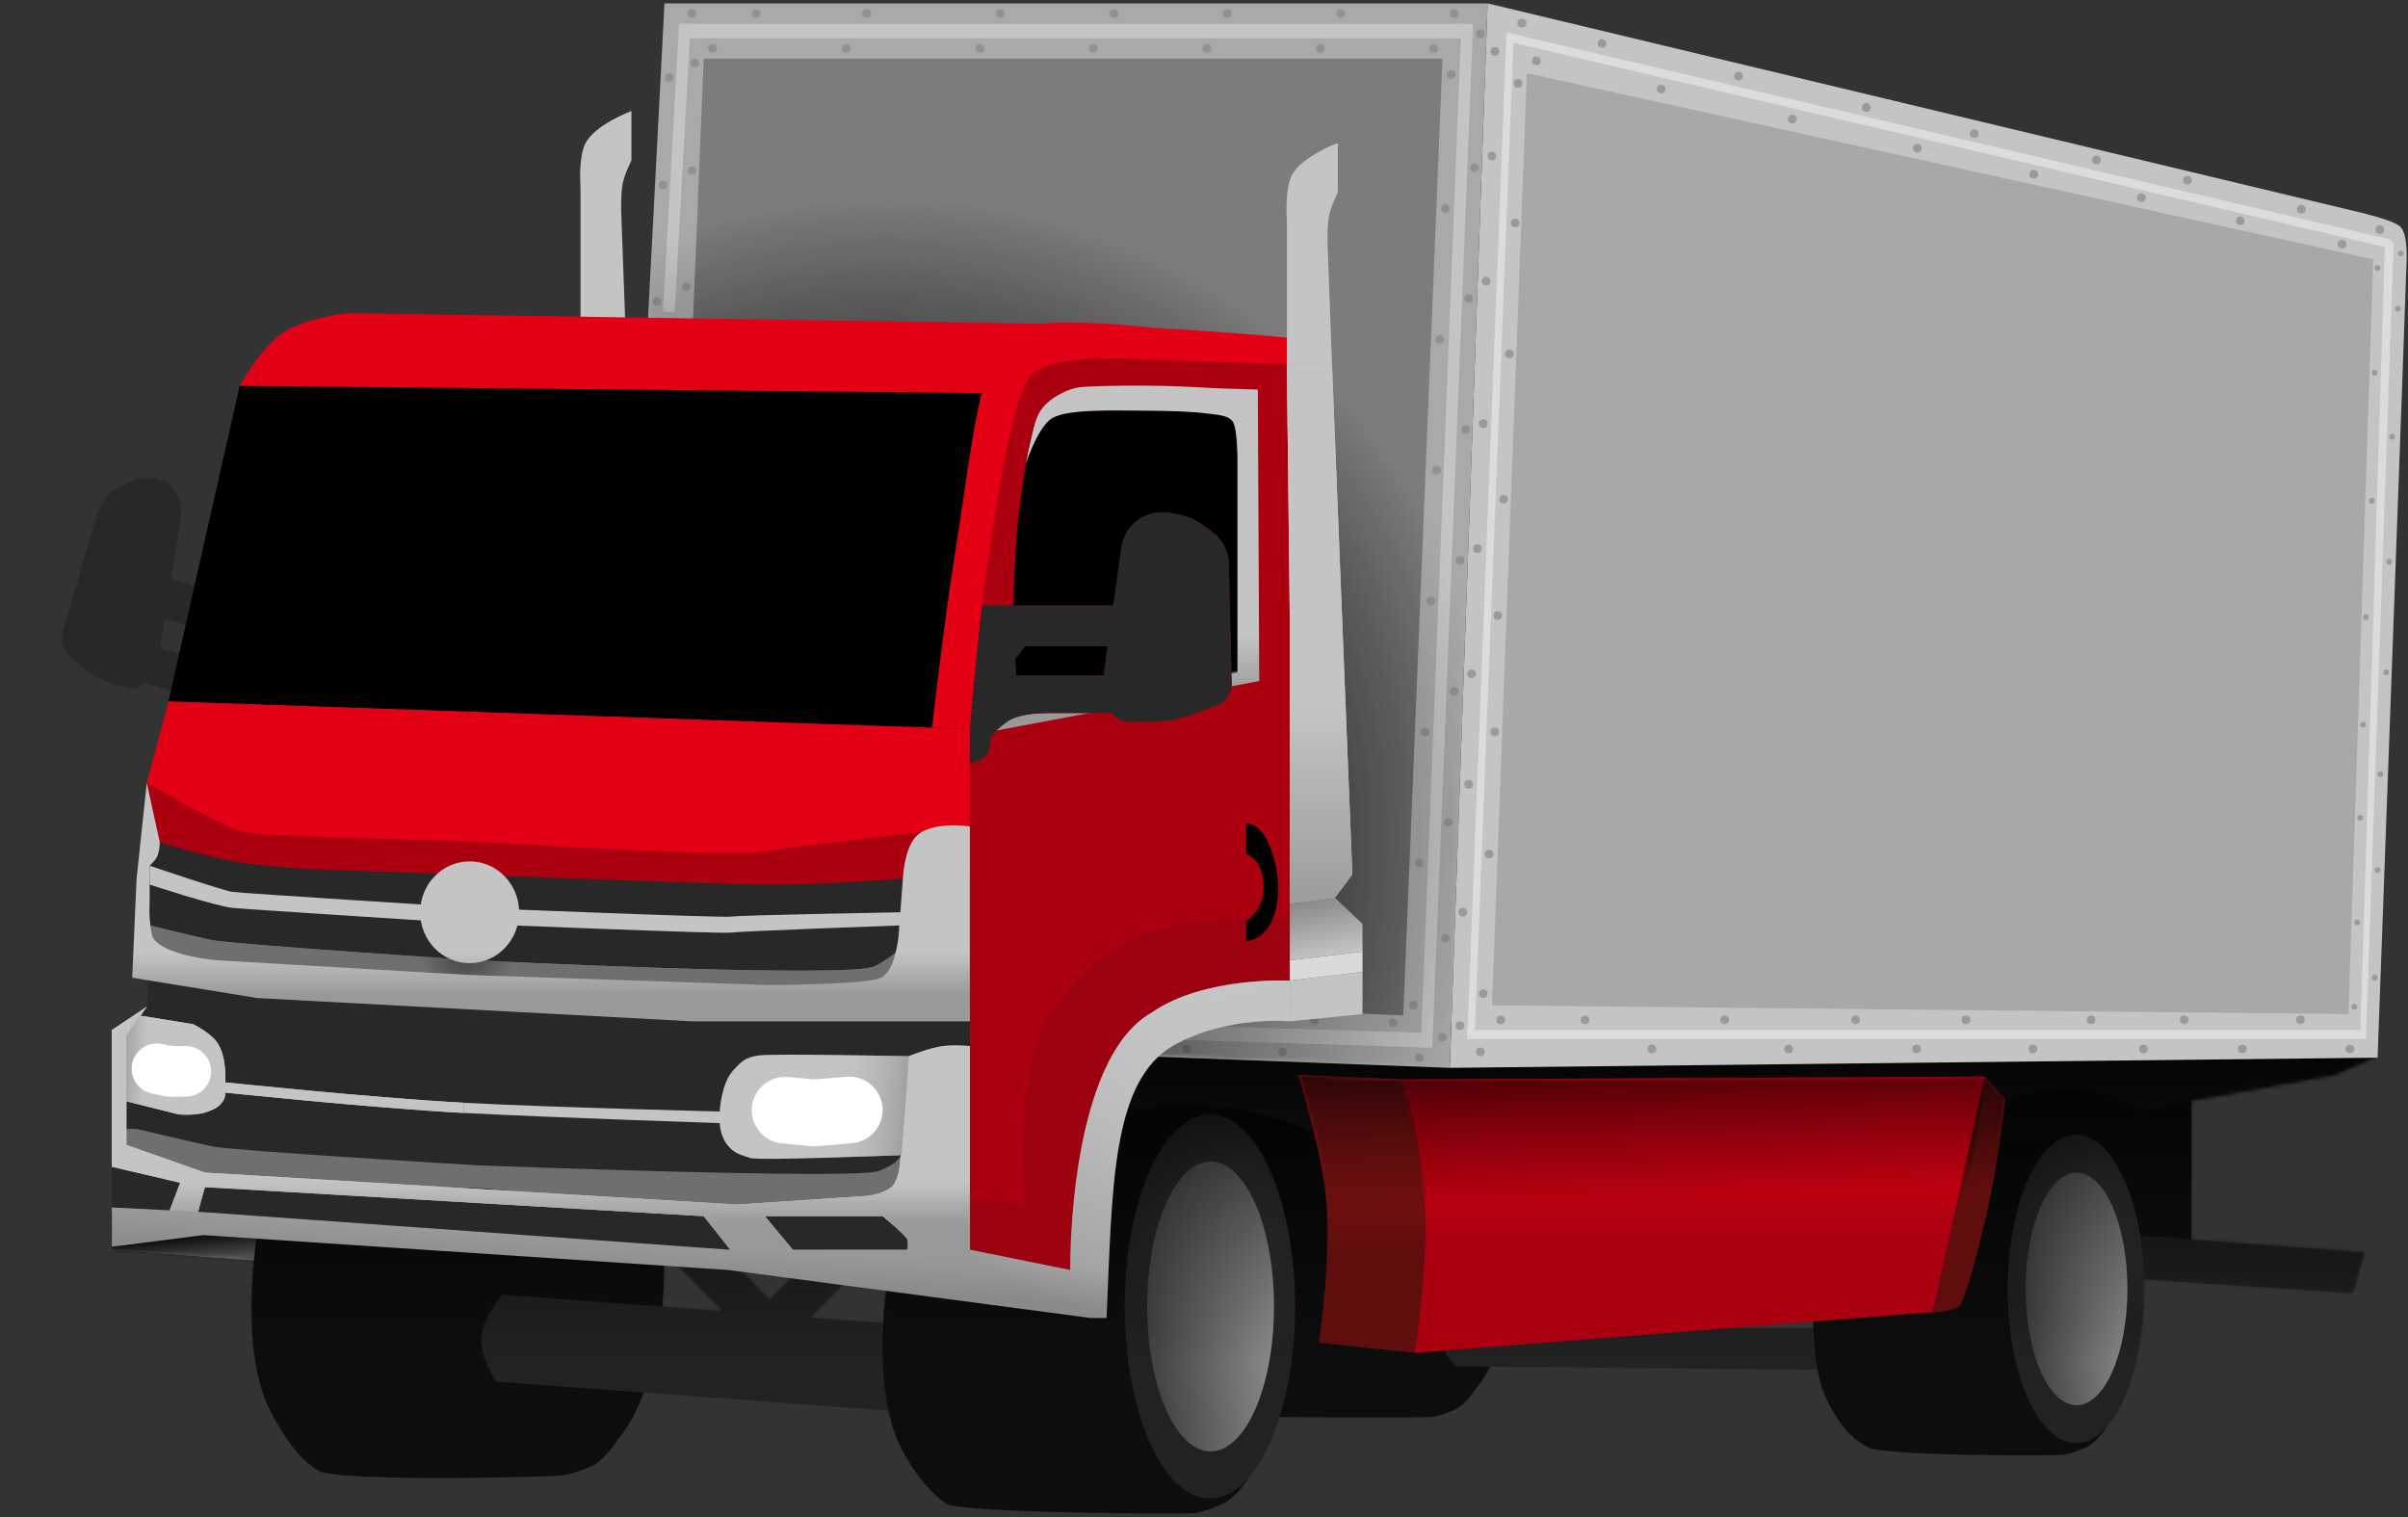 <svg width="600" height="378" viewBox="0 0 600 378" fill="none" xmlns="http://www.w3.org/2000/svg">
<rect x="0" y="0" width="600" height="378" fill="#333333" stroke="none"/>
<path d="M269.859 247.968L390.735 257.39H458.096L481.298 258.477L546.039 266.448V310.656L436.016 316.454H420.673L338.717 333.847L300.546 338.557L260.503 316.454V294.712L263.871 262.825L269.485 255.578L269.859 247.968Z" fill="#121212"/>
<path d="M526.654 307.419L589.287 312.021L586.261 322.251L525.858 318.26L526.654 307.419Z" fill="#222222"/>
<path d="M27.871 302.322H44.539L68.093 307.395L66.281 314.279L27.871 311.381V302.322Z" fill="#6F6F6F"/>
<path d="M27.871 302.322H44.539L68.093 307.395L66.281 314.279L27.871 311.381V302.322Z" fill="url(#paint0_linear)"/>
<path d="M79.654 268.26H143.766L153.699 359.01C153.699 359.01 150.687 363.869 147.378 365.331C145.097 366.339 142.863 367.137 140.606 367.589C138.348 368.04 84.036 369.357 79.326 366.459C74.615 363.56 71.103 358.679 67.464 351.787C58.559 334.921 64.755 303.025 64.755 303.025L79.654 268.26Z" fill="#0D0D0D"/>
<ellipse cx="144.218" cy="316.119" rx="21.22" ry="47.858" fill="#0D0D0D"/>
<path d="M308.206 273.333H359.66L367.632 346.167C367.632 346.167 365.215 350.066 362.559 351.24C360.729 352.049 358.936 352.689 357.124 353.051C355.312 353.414 308.206 353.051 308.206 353.051C308.206 353.051 301.343 345.901 298.422 340.369C291.276 326.833 296.248 301.235 296.248 301.235L308.206 273.333Z" fill="#0D0D0D"/>
<ellipse cx="360.023" cy="311.743" rx="17.031" ry="38.41" fill="#0D0D0D"/>
<path d="M362.897 330.573L479.221 331.085L479.468 341.637L362.796 340.439C362.796 340.439 359.906 337.882 359.839 335.702C359.768 333.371 362.897 330.573 362.897 330.573Z" fill="#222222"/>
<path d="M465.468 282.755H516.923L524.894 355.588C524.894 355.588 522.477 359.487 519.821 360.661C517.991 361.47 516.198 362.11 514.386 362.473C512.574 362.835 469.582 362.835 465.468 360.661C461.354 358.487 458.605 355.322 455.684 349.79C448.538 336.255 453.51 310.656 453.51 310.656L465.468 282.755Z" fill="#0D0D0D"/>
<ellipse cx="517.285" cy="321.164" rx="17.031" ry="38.41" fill="url(#paint1_radial)"/>
<ellipse cx="517.413" cy="321.164" rx="12.682" ry="28.988" fill="url(#paint2_linear)"/>
<path d="M125.134 322.614L241.495 331.216L239.894 352.87L123.533 344.267C123.533 344.267 119.687 337.921 119.909 333.484C120.145 328.78 125.134 322.614 125.134 322.614Z" fill="#222222"/>
<rect x="224.495" y="305.265" width="49.78" height="10.428" transform="rotate(134.361 224.495 305.265)" fill="#222222"/>
<rect width="49.78" height="10.428" transform="matrix(0.699 0.715 0.715 -0.699 159.044 305.265)" fill="#222222"/>
<path d="M236.916 277.682H301.028L310.961 368.432C310.961 368.432 307.949 373.29 304.64 374.753C302.36 375.761 300.125 376.559 297.868 377.01C295.61 377.462 239.124 376.927 235.863 374.753C232.602 372.578 228.365 368.1 224.726 361.208C215.821 344.342 222.017 312.447 222.017 312.447L236.916 277.682Z" fill="#0D0D0D"/>
<ellipse cx="301.48" cy="325.54" rx="21.22" ry="47.858" fill="url(#paint3_radial)"/>
<ellipse cx="301.64" cy="325.54" rx="15.802" ry="36.12" fill="url(#paint4_linear)"/>
<path d="M277.172 253.041H332.25L539.517 260.651L592.421 263.187L581.55 267.898L533.719 276.594C533.719 276.594 524.101 271.733 517.413 271.159C510.413 270.559 499.658 274.058 499.658 274.058L332.25 283.842C332.25 283.842 317.77 277.878 307.972 276.232C296.11 274.239 277.172 276.232 277.172 276.232V253.041Z" fill="#222222"/>
<mask id="mask0" style="mask-type:alpha" maskUnits="userSpaceOnUse" x="27" y="247" width="566" height="131">
<path d="M269.859 247.968L390.735 257.39H458.096L481.298 258.477L546.039 266.448V310.656L436.016 316.454H420.673L338.717 333.847L300.546 338.557L260.503 316.454V294.712L263.871 262.825L269.485 255.578L269.859 247.968Z" fill="#222222"/>
<path d="M526.654 307.419L589.287 312.021L586.261 322.251L525.858 318.26L526.654 307.419Z" fill="#222222"/>
<path d="M27.871 302.322H44.539L68.093 307.395L66.281 314.279L27.871 311.381V302.322Z" fill="#222222"/>
<path d="M79.654 268.26H143.766L153.699 359.01C153.699 359.01 150.687 363.869 147.378 365.331C145.097 366.339 142.863 367.137 140.606 367.589C138.348 368.04 84.036 369.357 79.326 366.459C74.615 363.56 71.103 358.679 67.464 351.787C58.559 334.921 64.755 303.025 64.755 303.025L79.654 268.26Z" fill="#222222"/>
<path d="M165.438 316.119C165.438 342.55 155.937 363.977 144.218 363.977C132.498 363.977 122.997 342.55 122.997 316.119C122.997 289.687 132.498 268.26 144.218 268.26C155.937 268.26 165.438 289.687 165.438 316.119Z" fill="#222222"/>
<path d="M308.206 273.333H359.66L367.632 346.167C367.632 346.167 365.215 350.066 362.559 351.24C360.729 352.049 358.936 352.689 357.124 353.051C355.312 353.414 308.206 353.051 308.206 353.051C308.206 353.051 301.343 345.901 298.422 340.369C291.276 326.833 296.248 301.235 296.248 301.235L308.206 273.333Z" fill="#222222"/>
<path d="M377.053 311.743C377.053 332.956 369.428 350.153 360.023 350.153C350.617 350.153 342.992 332.956 342.992 311.743C342.992 290.53 350.617 273.333 360.023 273.333C369.428 273.333 377.053 290.53 377.053 311.743Z" fill="#222222"/>
<path d="M362.897 330.573L479.221 331.085L479.468 341.637L362.796 340.439C362.796 340.439 359.906 337.882 359.839 335.702C359.768 333.371 362.897 330.573 362.897 330.573Z" fill="#222222"/>
<path d="M465.468 282.754H516.922L524.894 355.588C524.894 355.588 522.477 359.487 519.821 360.661C517.991 361.47 516.198 362.11 514.386 362.473C512.574 362.835 469.582 362.835 465.468 360.661C461.354 358.487 458.605 355.322 455.684 349.79C448.538 336.254 453.51 310.656 453.51 310.656L465.468 282.754Z" fill="#222222"/>
<path d="M534.316 321.164C534.316 342.377 526.691 359.574 517.285 359.574C507.879 359.574 500.254 342.377 500.254 321.164C500.254 299.951 507.879 282.754 517.285 282.754C526.691 282.754 534.316 299.951 534.316 321.164Z" fill="#222222"/>
<path d="M530.096 321.164C530.096 337.174 524.417 350.153 517.413 350.153C510.409 350.153 504.731 337.174 504.731 321.164C504.731 305.154 510.409 292.176 517.413 292.176C524.417 292.176 530.096 305.154 530.096 321.164Z" fill="#222222"/>
<path d="M125.134 322.614L241.495 331.216L239.894 352.87L123.533 344.267C123.533 344.267 119.687 337.921 119.909 333.484C120.145 328.78 125.134 322.614 125.134 322.614Z" fill="#222222"/>
<path d="M224.495 305.265L189.69 340.855L182.234 333.564L217.04 297.973L224.495 305.265Z" fill="#222222"/>
<path d="M159.044 305.265L193.849 340.855L201.305 333.564L166.5 297.973L159.044 305.265Z" fill="#222222"/>
<path d="M236.916 277.682H301.028L310.961 368.432C310.961 368.432 307.949 373.29 304.64 374.753C302.36 375.76 300.125 376.559 297.868 377.01C295.61 377.462 239.124 376.927 235.863 374.753C232.602 372.578 228.365 368.1 224.726 361.208C215.821 344.342 222.017 312.446 222.017 312.446L236.916 277.682Z" fill="#222222"/>
<path d="M322.7 325.54C322.7 351.971 313.199 373.398 301.48 373.398C289.76 373.398 280.26 351.971 280.26 325.54C280.26 299.108 289.76 277.682 301.48 277.682C313.199 277.682 322.7 299.108 322.7 325.54Z" fill="#222222"/>
<path d="M317.442 325.54C317.442 345.488 310.367 361.659 301.64 361.659C292.912 361.659 285.837 345.488 285.837 325.54C285.837 305.592 292.912 289.42 301.64 289.42C310.367 289.42 317.442 305.592 317.442 325.54Z" fill="#222222"/>
<path d="M277.172 253.041H332.25L539.517 260.651L592.421 263.187L581.55 267.898L533.719 276.594C533.719 276.594 524.101 271.733 517.413 271.159C510.413 270.559 499.658 274.058 499.658 274.058L332.25 283.842C332.25 283.842 317.77 277.878 307.972 276.232C296.11 274.239 277.172 276.232 277.172 276.232V253.041Z" fill="#222222"/>
</mask>
<g mask="url(#mask0)">
<rect x="-17.061" y="229.126" width="643.543" height="147.841" fill="url(#paint5_linear)"/>
</g>
<path d="M370.659 0.842L588.435 53.021C588.435 53.021 596.044 54.833 597.856 56.282C599.668 57.732 599.668 62.08 599.668 64.254C599.668 66.428 592.421 263.55 592.421 263.55L361.238 266.086L370.659 0.842Z" fill="#C4C4C4"/>
<path d="M165.566 0.842H370.659L361.238 266.086L152.159 258.114L165.566 0.842Z" fill="#A9A9A9"/>
<path d="M175.35 14.611H359.426L349.643 253.041L165.929 244.345L175.35 14.611Z" fill="#7C7C7C"/>
<path d="M380.443 18.235L591.334 64.617L585.174 252.679L371.746 250.505L380.443 18.235Z" fill="#A8A8A8"/>
<circle cx="585.536" cy="261.376" r="1.087" fill="#9A9A9A"/>
<circle cx="583.569" cy="60.838" r="1.087" transform="rotate(12.344 583.569 60.838)" fill="#9A9A9A"/>
<circle cx="558.722" cy="261.376" r="1.087" fill="#9A9A9A"/>
<circle cx="558.204" cy="55.04" r="1.087" transform="rotate(12.344 558.204 55.04)" fill="#9A9A9A"/>
<circle cx="534.082" cy="261.376" r="1.087" fill="#9A9A9A"/>
<circle cx="533.564" cy="49.242" r="1.087" transform="rotate(12.344 533.564 49.242)" fill="#9A9A9A"/>
<circle cx="506.543" cy="261.376" r="1.087" fill="#9A9A9A"/>
<circle cx="506.75" cy="43.445" r="1.087" transform="rotate(12.344 506.75 43.445)" fill="#9A9A9A"/>
<circle cx="477.554" cy="261.376" r="1.087" fill="#9A9A9A"/>
<circle cx="477.761" cy="36.922" r="1.087" transform="rotate(12.344 477.761 36.922)" fill="#9A9A9A"/>
<circle cx="445.667" cy="261.376" r="1.087" fill="#9A9A9A"/>
<circle cx="446.599" cy="29.675" r="1.087" transform="rotate(12.344 446.599 29.675)" fill="#9A9A9A"/>
<circle cx="411.605" cy="261.376" r="1.087" fill="#9A9A9A"/>
<circle cx="413.924" cy="22.201" r="1.087" transform="rotate(12.344 413.924 22.201)" fill="#9A9A9A"/>
<circle cx="382.824" cy="15.181" r="1.087" transform="rotate(12.344 382.824 15.181)" fill="#9A9A9A"/>
<circle cx="394.937" cy="254.128" r="1.087" fill="#9A9A9A"/>
<circle cx="373.921" cy="254.128" r="1.087" fill="#9A9A9A"/>
<circle cx="369.572" cy="247.606" r="1.087" fill="#9A9A9A"/>
<circle cx="371.022" cy="212.82" r="1.087" fill="#9A9A9A"/>
<circle cx="372.471" cy="182.382" r="1.087" fill="#9A9A9A"/>
<circle cx="373.196" cy="153.394" r="1.087" fill="#9A9A9A"/>
<circle cx="374.645" cy="124.405" r="1.087" fill="#9A9A9A"/>
<circle cx="376.095" cy="88.17" r="1.087" fill="#9A9A9A"/>
<circle cx="377.544" cy="55.558" r="1.087" fill="#9A9A9A"/>
<circle cx="378.269" cy="20.772" r="1.087" fill="#9A9A9A"/>
<circle cx="399.19" cy="10.833" r="1.087" transform="rotate(12.344 399.19 10.833)" fill="#9A9A9A"/>
<circle cx="379.201" cy="5.76" r="1.087" transform="rotate(12.344 379.201 5.76)" fill="#9A9A9A"/>
<circle cx="368.848" cy="262.1" r="1.087" fill="#9A9A9A"/>
<circle cx="363.775" cy="255.578" r="1.087" fill="#9A9A9A"/>
<circle cx="364.499" cy="227.314" r="1.087" fill="#9A9A9A"/>
<circle cx="365.949" cy="195.427" r="1.087" fill="#9A9A9A"/>
<circle cx="366.673" cy="167.888" r="1.087" fill="#9A9A9A"/>
<circle cx="368.123" cy="136.725" r="1.087" fill="#9A9A9A"/>
<circle cx="369.572" cy="105.563" r="1.087" fill="#9A9A9A"/>
<circle cx="370.297" cy="70.052" r="1.087" fill="#9A9A9A"/>
<circle cx="371.746" cy="38.889" r="1.087" fill="#9A9A9A"/>
<circle cx="372.471" cy="12.8" r="1.087" fill="#9A9A9A"/>
<circle cx="429.723" cy="254.128" r="1.087" fill="#9A9A9A"/>
<circle cx="433.172" cy="18.994" r="1.087" transform="rotate(12.344 433.172 18.994)" fill="#9A9A9A"/>
<circle cx="462.335" cy="254.128" r="1.087" fill="#9A9A9A"/>
<circle cx="465.03" cy="26.776" r="1.087" transform="rotate(12.344 465.03 26.776)" fill="#9A9A9A"/>
<circle cx="489.874" cy="254.128" r="1.087" fill="#9A9A9A"/>
<circle cx="491.933" cy="33.299" r="1.087" transform="rotate(12.344 491.933 33.299)" fill="#9A9A9A"/>
<circle cx="521.037" cy="254.128" r="1.087" fill="#9A9A9A"/>
<circle cx="522.375" cy="39.821" r="1.087" transform="rotate(12.344 522.375 39.821)" fill="#9A9A9A"/>
<circle cx="544.228" cy="254.128" r="1.087" fill="#9A9A9A"/>
<circle cx="545.029" cy="44.894" r="1.087" transform="rotate(12.344 545.029 44.894)" fill="#9A9A9A"/>
<circle cx="573.216" cy="254.128" r="1.087" fill="#9A9A9A"/>
<circle cx="586.623" cy="250.867" r="0.725" fill="#9A9A9A"/>
<circle cx="591.696" cy="243.62" r="0.725" fill="#9A9A9A"/>
<circle cx="587.348" cy="229.851" r="0.725" fill="#9A9A9A"/>
<circle cx="592.421" cy="216.806" r="0.725" fill="#9A9A9A"/>
<circle cx="588.073" cy="203.761" r="0.725" fill="#9A9A9A"/>
<circle cx="593.146" cy="192.89" r="0.725" fill="#9A9A9A"/>
<circle cx="588.797" cy="180.57" r="0.725" fill="#9A9A9A"/>
<circle cx="594.595" cy="167.525" r="0.725" fill="#9A9A9A"/>
<circle cx="589.522" cy="153.756" r="0.725" fill="#9A9A9A"/>
<circle cx="595.32" cy="139.986" r="0.725" fill="#9A9A9A"/>
<circle cx="590.971" cy="124.768" r="0.725" fill="#9A9A9A"/>
<circle cx="596.044" cy="108.824" r="0.725" fill="#9A9A9A"/>
<circle cx="591.696" cy="92.88" r="0.725" fill="#9A9A9A"/>
<circle cx="597.494" cy="76.937" r="0.725" fill="#9A9A9A"/>
<circle cx="592.421" cy="66.791" r="0.725" fill="#9A9A9A"/>
<circle cx="598.219" cy="63.167" r="0.725" fill="#9A9A9A"/>
<circle cx="573.423" cy="52.141" r="1.087" transform="rotate(12.344 573.423 52.141)" fill="#9A9A9A"/>
<circle cx="592.99" cy="57.214" r="1.087" transform="rotate(12.344 592.99 57.214)" fill="#9A9A9A"/>
<path d="M365.586 256.665H589.522V258.839H365.586V256.665Z" fill="#DCDCDC"/>
<path d="M375.37 8.089L594.957 59.544V61.718L375.37 10.263V8.089Z" fill="#DCDCDC"/>
<path d="M365.586 258.902L375.37 8.182L377.182 8.509L367.398 258.902L365.586 258.902Z" fill="#DCDCDC"/>
<path d="M588.073 258.839L594.233 61.355L593.145 59.181C593.145 59.181 595.154 59.422 595.682 59.906C596.407 60.268 596.407 60.993 596.407 60.993L589.522 258.839L588.073 258.839Z" fill="#DCDCDC"/>
<path d="M285.143 255.216L356.165 257.39L355.44 261.013L285.143 258.839V255.216Z" fill="#C4C4C4"/>
<path d="M169.19 5.915H364.862L364.137 9.539H169.19V5.915Z" fill="#C4C4C4"/>
<path d="M367.036 5.915L356.89 261.013L353.991 261.013L364.137 5.915L367.036 5.915Z" fill="#C4C4C4"/>
<path d="M172.089 5.915L168.103 77.661L165.204 77.661L169.19 5.915L172.089 5.915Z" fill="#C4C4C4"/>
<circle cx="295.652" cy="261.376" r="1.087" fill="#919191"/>
<circle cx="319.567" cy="262.1" r="1.087" fill="#919191"/>
<circle cx="347.106" cy="254.853" r="1.087" fill="#919191"/>
<circle cx="327.539" cy="254.128" r="1.087" fill="#919191"/>
<circle cx="359.426" cy="258.477" r="1.087" fill="#919191"/>
<circle cx="352.179" cy="250.505" r="1.087" fill="#919191"/>
<circle cx="360.151" cy="233.837" r="1.087" fill="#919191"/>
<circle cx="353.629" cy="214.994" r="1.087" fill="#919191"/>
<circle cx="355.078" cy="182.382" r="1.087" fill="#919191"/>
<circle cx="356.527" cy="149.77" r="1.087" fill="#919191"/>
<circle cx="357.977" cy="117.158" r="1.087" fill="#919191"/>
<circle cx="358.702" cy="84.546" r="1.087" fill="#919191"/>
<circle cx="360.151" cy="51.934" r="1.087" fill="#919191"/>
<circle cx="361.6" cy="18.598" r="1.087" fill="#919191"/>
<circle cx="166.653" cy="19.322" r="1.087" fill="#919191"/>
<circle cx="165.204" cy="46.136" r="1.087" fill="#919191"/>
<circle cx="163.754" cy="75.125" r="1.087" fill="#919191"/>
<circle cx="357.252" cy="12.075" r="1.087" fill="#919191"/>
<circle cx="328.988" cy="12.075" r="1.087" fill="#919191"/>
<circle cx="300.725" cy="12.075" r="1.087" fill="#919191"/>
<circle cx="272.461" cy="12.075" r="1.087" fill="#919191"/>
<circle cx="244.197" cy="12.075" r="1.087" fill="#919191"/>
<circle cx="210.861" cy="12.075" r="1.087" fill="#919191"/>
<circle cx="177.524" cy="12.075" r="1.087" fill="#919191"/>
<circle cx="360.876" cy="204.848" r="1.087" fill="#919191"/>
<circle cx="362.325" cy="172.236" r="1.087" fill="#919191"/>
<circle cx="363.775" cy="139.624" r="1.087" fill="#919191"/>
<circle cx="365.224" cy="107.012" r="1.087" fill="#919191"/>
<circle cx="365.949" cy="74.4" r="1.087" fill="#919191"/>
<circle cx="367.398" cy="41.788" r="1.087" fill="#919191"/>
<circle cx="368.848" cy="8.452" r="1.087" fill="#919191"/>
<circle cx="173.176" cy="15.699" r="1.087" fill="#919191"/>
<circle cx="172.451" cy="42.513" r="1.087" fill="#919191"/>
<circle cx="171.001" cy="71.501" r="1.087" fill="#919191"/>
<circle cx="362.325" cy="3.379" r="1.087" fill="#919191"/>
<circle cx="334.061" cy="3.379" r="1.087" fill="#919191"/>
<circle cx="305.798" cy="3.379" r="1.087" fill="#919191"/>
<circle cx="277.534" cy="3.379" r="1.087" fill="#919191"/>
<circle cx="249.27" cy="3.379" r="1.087" fill="#919191"/>
<circle cx="215.934" cy="3.379" r="1.087" fill="#919191"/>
<circle cx="188.395" cy="3.379" r="1.087" fill="#919191"/>
<circle cx="172.451" cy="3.379" r="1.087" fill="#919191"/>
<circle cx="353.629" cy="263.55" r="1.087" fill="#919191"/>
<mask id="mask1" style="mask-type:alpha" maskUnits="userSpaceOnUse" x="152" y="0" width="219" height="267">
<path d="M165.566 0.842H370.659L361.238 266.086L152.159 258.114L165.566 0.842Z" fill="#7C7C7C"/>
<path d="M175.35 14.611H359.426L349.643 253.041L165.929 244.345L175.35 14.611Z" fill="#7C7C7C"/>
</mask>
<g mask="url(#mask1)">
<path d="M165.566 0.842H370.659L361.238 266.086L152.159 258.114L165.566 0.842Z" fill="url(#paint6_radial)"/>
<path d="M175.35 14.611H359.426L349.643 253.041L165.929 244.345L175.35 14.611Z" fill="url(#paint7_radial)"/>
</g>
<path d="M29.574 127.212C28.108 132.62 30.29 137.918 34.447 139.045C38.604 140.172 43.162 136.701 44.628 131.292C46.094 125.884 43.913 120.586 39.756 119.46C35.599 118.333 31.04 121.804 29.574 127.212Z" fill="#282828"/>
<path d="M23.977 128.698C22.511 134.107 24.693 139.404 28.85 140.531C33.007 141.658 37.565 138.187 39.031 132.779C40.497 127.37 38.316 122.073 34.159 120.946C30.002 119.819 25.443 123.29 23.977 128.698Z" fill="#282828"/>
<path d="M15.666 157.231C14.829 160.321 16.075 163.349 18.451 163.992C20.826 164.636 23.431 162.653 24.268 159.562C25.106 156.472 23.859 153.445 21.484 152.801C19.109 152.157 16.504 154.14 15.666 157.231Z" fill="#282828"/>
<path d="M29.234 164.663C28.396 167.753 29.643 170.781 32.019 171.424C34.394 172.068 36.999 170.085 37.836 166.995C38.674 163.904 37.428 160.877 35.052 160.233C32.677 159.589 30.072 161.572 29.234 164.663Z" fill="#282828"/>
<path d="M45.023 128.771L39.218 119.314C39.218 119.314 36.048 118.893 34 119.401C32.151 119.86 29.384 121.529 29.384 121.529L24.167 127.999L15.666 157.231L16.489 162.71C16.489 162.71 21.728 167.53 24.587 169.034C27.31 170.468 32.019 171.424 32.019 171.424L35.813 170.2L37.426 170.638L39.891 161.544L38.278 161.107L40.174 154.113L56.303 158.484L57.331 162.142L56.042 165.922L63.721 168.379L67.022 150.878L61.108 149.275L58.957 148.692L41.215 143.883L44.628 131.292L45.023 128.771Z" fill="#282828"/>
<path d="M44.818 130.593L37.449 130.097L30.213 158.921L39.891 161.544L44.818 130.593Z" fill="#282828"/>
<path d="M56.403 183.665C55.722 186.176 56.735 188.636 58.665 189.159C60.595 189.682 62.711 188.071 63.392 185.56C64.041 183.167 63.151 180.82 61.395 180.152C61.309 180.119 61.22 180.091 61.13 180.066C59.291 179.568 57.283 181.007 56.509 183.316C56.47 183.43 56.435 183.547 56.403 183.665Z" fill="#282828"/>
<path d="M37.426 170.638L39.891 161.544L56.042 165.922L64.622 168.248L61.395 180.152C61.309 180.119 61.22 180.091 61.13 180.066C59.291 179.568 57.283 181.007 56.509 183.316L56.498 183.316C56.971 181.567 55.754 179.093 54.425 177.122C52.48 174.718 48.716 173.698 46.834 173.188L37.426 170.638Z" fill="#282828"/>
<path d="M241.661 297.974L255.068 228.401L321.379 225.503V244.345C321.379 244.345 299.638 246.882 295.652 248.693C290.419 250.785 286.97 251.609 282.97 255.578C277.429 261.075 273.186 282.755 273.186 282.755L266.664 317.903L241.661 315.729V297.974Z" fill="#9C020F"/>
<path d="M252.169 101.939L310.146 102.664L308.697 167.163L247.821 172.599L252.169 101.939Z" fill="black"/>
<path d="M315.219 96.504L314.494 170.062L246.734 183.107L248.183 178.759L308.334 167.526V114.622C308.334 114.622 308.334 107.012 307.247 105.201C306.16 103.389 303.261 103.389 300.725 103.026C298.188 102.664 291.677 102.303 285.868 102.302C276.643 102.299 266.301 101.939 262.315 104.114C258.329 106.288 255.068 117.158 255.068 117.158L260.141 95.417H290.941L315.219 96.504Z" fill="url(#paint8_linear)"/>
<path d="M320.654 96.866H313.407L313.77 169.7L246.372 182.382L241.661 189.992V298.336L255.43 300.51C255.43 300.51 252.043 265.396 263.04 250.505C268.639 242.924 272.908 239.119 281.158 234.561C295.032 226.897 321.379 229.126 321.379 229.126L322.104 169.7C322.104 169.7 322.421 142.286 321.379 124.768C320.78 114.703 320.654 96.866 320.654 96.866Z" fill="#AA000F"/>
<path d="M299.638 137.813C299.638 143.416 295.095 147.959 289.492 147.959C283.888 147.959 279.346 143.416 279.346 137.813C279.346 132.209 283.888 127.667 289.492 127.667C295.095 127.667 299.638 132.209 299.638 137.813Z" fill="#AA000F"/>
<path d="M306.16 140.711C306.16 146.315 301.618 150.857 296.014 150.857C290.411 150.857 285.868 146.315 285.868 140.711C285.868 135.108 290.411 130.565 296.014 130.565C301.618 130.565 306.16 135.108 306.16 140.711Z" fill="#AA000F"/>
<path d="M306.885 170.425C306.885 173.627 304.289 176.222 301.087 176.222C297.885 176.222 295.289 173.627 295.289 170.425C295.289 167.223 297.885 164.627 301.087 164.627C304.289 164.627 306.885 167.223 306.885 170.425Z" fill="#AA000F"/>
<path d="M287.318 174.048C287.318 177.25 284.722 179.846 281.52 179.846C278.318 179.846 275.722 177.25 275.722 174.048C275.722 170.846 278.318 168.25 281.52 168.25C284.722 168.25 287.318 170.846 287.318 174.048Z" fill="#AA000F"/>
<path d="M279.708 135.276L290.217 127.667C290.217 127.667 294.34 128.09 296.739 129.116C298.904 130.042 301.812 132.377 301.812 132.377L306.16 139.987L306.885 170.425L303.986 175.498C303.986 175.498 295.768 178.779 291.666 179.483C287.758 180.154 281.52 179.846 281.52 179.846L277.172 177.672H274.998V168.25H277.172V161.003H255.43V150.857H279.346V137.813L279.708 135.276Z" fill="#AA000F"/>
<path d="M279.346 137.088L288.767 138.537L288.042 168.25H274.998L279.346 137.088Z" fill="#AA000F"/>
<path d="M241.661 168.25H274.998V177.672H262.315C259.779 177.672 254.706 177.672 251.444 179.483C249.105 181.038 246.734 183.107 246.734 184.919L241.661 183.832V168.25Z" fill="#AA000F"/>
<path d="M246.734 185.281C246.734 187.883 244.625 189.992 242.023 189.992C239.422 189.992 237.313 187.883 237.313 185.281C237.313 182.68 239.422 180.57 242.023 180.57C244.625 180.57 246.734 182.68 246.734 185.281Z" fill="#AA000F"/>
<path d="M254.706 92.156L266.663 89.257H285.144L320.654 89.982V97.229C320.654 97.229 306.646 97.004 298.551 96.504C286.969 95.788 271.374 96.142 268.838 96.504C266.301 96.866 261.228 99.04 259.054 102.664C256.88 106.288 255.256 117.34 253.981 126.942C252.749 136.217 252.532 150.857 252.532 150.857H255.43V161.003L252.894 164.264L253.256 168.613H242.386L244.56 145.784L248.183 124.043L254.706 92.156Z" fill="#AA000F"/>
<path d="M299.638 137.812C299.638 143.416 295.095 147.958 289.492 147.958C283.888 147.958 279.346 143.416 279.346 137.812C279.346 132.209 283.888 127.666 289.492 127.666C295.095 127.666 299.638 132.209 299.638 137.812Z" fill="#282828"/>
<path d="M306.16 140.711C306.16 146.315 301.618 150.857 296.014 150.857C290.411 150.857 285.868 146.315 285.868 140.711C285.868 135.108 290.411 130.565 296.014 130.565C301.618 130.565 306.16 135.108 306.16 140.711Z" fill="#282828"/>
<path d="M306.885 170.424C306.885 173.626 304.289 176.222 301.087 176.222C297.885 176.222 295.289 173.626 295.289 170.424C295.289 167.222 297.885 164.627 301.087 164.627C304.289 164.627 306.885 167.222 306.885 170.424Z" fill="#282828"/>
<path d="M287.318 174.048C287.318 177.25 284.722 179.845 281.52 179.845C278.318 179.845 275.722 177.25 275.722 174.048C275.722 170.846 278.318 168.25 281.52 168.25C284.722 168.25 287.318 170.846 287.318 174.048Z" fill="#282828"/>
<path d="M279.708 135.276L290.217 127.666C290.217 127.666 294.34 128.09 296.739 129.116C298.904 130.042 301.812 132.377 301.812 132.377L306.16 139.986L306.885 170.424L303.986 175.497C303.986 175.497 295.768 178.779 291.666 179.483C287.758 180.154 281.52 179.845 281.52 179.845L277.172 177.671H274.998V168.25H277.172V161.003H255.43L252.894 164.264L253.226 168.25L242.748 168.612L244.56 150.857H252.532H255.43H279.346V137.812L279.708 135.276Z" fill="#282828"/>
<path d="M279.346 137.087L288.767 138.537L288.042 168.25H274.998L279.346 137.087Z" fill="#282828"/>
<path d="M246.734 185.281C246.734 187.882 244.625 189.991 242.023 189.991C239.422 189.991 237.313 187.882 237.313 185.281C237.313 182.801 239.229 180.769 241.661 180.584C241.78 180.575 241.901 180.57 242.023 180.57C244.502 180.57 246.533 182.485 246.72 184.915C246.729 185.036 246.734 185.158 246.734 185.281Z" fill="#282828"/>
<path d="M274.998 177.671V168.25H253.226H241.661V180.584C241.78 180.575 241.901 180.57 242.023 180.57C244.502 180.57 246.533 182.485 246.72 184.915L246.734 184.918C246.734 183.107 249.105 181.038 251.444 179.483C254.706 177.671 259.779 177.671 262.315 177.671H274.998Z" fill="#282828"/>
<path d="M145.737 35.99C147.899 31.153 157.332 27.656 157.332 27.656V39.976C157.332 39.976 155.623 43.401 155.158 45.774C154.613 48.551 154.795 53.021 154.795 53.021L155.883 82.734H144.65V46.861C144.65 46.861 144.062 39.737 145.737 35.99Z" fill="#C4C4C4"/>
<path d="M59.758 96.141L246.371 97.591L232.239 181.295L42.003 174.773L59.758 96.141Z" fill="black"/>
<path d="M59.758 96.141L246.371 97.591L232.239 181.295L42.003 174.773L59.758 96.141Z" fill="black"/>
<path d="M86.573 78.024L276.085 80.923C276.085 80.923 253.808 82.262 250.72 87.083C248.159 91.079 245.284 97.953 245.284 97.953L59.758 96.141C59.758 96.141 64.39 87.295 70.267 83.097C75.693 79.22 86.573 78.024 86.573 78.024Z" fill="#E40014"/>
<path d="M42.003 174.773L241.661 181.657V205.935L187.307 212.82H121.721L60.845 207.747L44.902 203.036L36.568 195.065L42.003 174.773Z" fill="#E40014"/>
<path d="M248.183 85.633C248.908 76.937 286.593 81.647 286.593 81.647C286.593 81.647 325.002 83.822 327.901 85.271C330.8 86.72 331.887 90.706 331.887 90.706H320.654L285.506 89.619C285.506 89.619 260.866 87.445 256.517 93.968C252.169 100.49 249.088 120.482 246.371 138.175C243.779 155.057 241.661 181.658 241.661 181.658L232.24 181.295C232.24 181.295 235.291 154.502 238.037 137.45C241.316 117.093 242.748 100.49 248.183 85.633Z" fill="#E40014"/>
<path d="M36.93 243.258L153.971 252.679H219.195L241.661 253.766V262.463L231.877 311.743H197.816H182.959L132.592 309.931L48.525 301.959L27.871 300.872V290.002L31.132 258.114L36.568 250.867L36.93 243.258Z" fill="#282828"/>
<path d="M36.568 208.109L152.521 215.719H207.599L230.065 208.109V244.345H36.568V208.109Z" fill="#282828"/>
<path d="M224.63 297.611V287.465C224.63 287.465 224.63 289.639 218.832 291.813C213.035 293.988 118.822 290.364 118.822 290.364C118.822 290.364 57.947 286.74 52.874 285.653C47.801 284.566 34.031 281.305 34.031 281.305H31.132L30.045 285.653L48.888 293.625L120.996 296.162L185.496 301.959L224.63 297.611Z" fill="#6F6F6F"/>
<path d="M36.568 195.065C36.568 195.065 55.773 206.298 60.845 207.385C65.918 208.472 115.923 209.559 115.923 209.559C115.923 209.559 181.51 213.545 187.67 212.458C193.83 211.371 241.661 205.935 241.661 205.935V217.531C241.661 217.531 211.217 220.508 191.656 220.429C185.569 220.405 176.074 220.067 176.074 220.067L83.674 216.806C83.674 216.806 68.091 216.405 58.309 214.632C50.981 213.303 39.829 209.921 39.829 209.921L36.568 195.065Z" fill="#AA000F"/>
<path d="M35.843 230.213C35.843 230.213 47.438 233.112 52.511 234.199C57.584 235.286 118.098 239.272 118.098 239.272C118.098 239.272 212.31 243.983 218.108 240.721C223.905 237.46 223.905 236.373 223.905 236.373V246.519L120.272 245.07L41.641 239.272L35.843 234.199V230.213Z" fill="#6F6F6F"/>
<path d="M35.843 230.213C35.843 230.213 47.438 233.112 52.511 234.199C57.584 235.286 118.098 239.272 118.098 239.272C118.098 239.272 212.31 243.983 218.108 240.721C223.905 237.46 223.905 236.373 223.905 236.373V246.519L120.272 245.07L41.641 239.272L35.843 234.199V230.213Z" fill="url(#paint9_radial)"/>
<path d="M37.292 215.719C37.292 215.719 55.41 221.879 57.947 222.241C60.483 222.604 118.46 226.227 118.46 226.227C118.46 226.227 180.785 228.764 182.234 228.401C183.684 228.039 224.63 227.314 224.63 227.314V230.575C224.63 230.575 184.409 232.025 182.234 232.387C180.06 232.75 118.46 230.213 118.46 230.213C118.46 230.213 61.684 226.589 57.947 226.227C53.961 225.865 37.292 220.429 37.292 220.429V215.719Z" fill="url(#paint10_linear)"/>
<path d="M129.351 227.314C129.351 234.319 123.83 239.997 117.021 239.997C110.211 239.997 104.69 234.319 104.69 227.314C104.69 220.31 110.211 214.632 117.021 214.632C123.83 214.632 129.351 220.31 129.351 227.314Z" fill="url(#paint11_linear)"/>
<path d="M36.568 195.065L39.829 209.921C39.829 209.921 39.77 212.264 39.104 213.545C38.594 214.525 37.292 215.719 37.292 215.719V224.778C37.292 224.778 36.93 229.488 38.017 233.474C40.554 238.185 53.961 239.272 53.961 239.272L115.923 242.895L190.931 245.432C190.931 245.432 215.934 245.432 219.557 243.62C223.181 241.808 223.905 233.112 223.905 233.112L224.992 218.618C224.992 218.618 225.298 212.092 227.891 208.834C231.47 204.338 241.661 205.935 241.661 205.935V254.491H172.451L64.107 248.693L32.944 243.62L34.031 218.98L36.568 195.065Z" fill="url(#paint12_linear)"/>
<path d="M226.442 263.187C226.442 263.187 231.626 261.07 235.138 260.651C237.668 260.349 241.661 260.651 241.661 260.651V311.743H235.863H226.079C226.079 311.743 226.442 309.931 226.079 308.844C225.717 307.757 219.919 303.047 219.919 303.047H190.569L197.816 311.743H182.234L175.35 303.047L51.062 295.799L49.25 302.322H42.003L44.902 294.712L27.871 290.726V285.291V256.665L36.568 250.867L31.495 258.114V285.291L51.062 292.176L183.684 300.148L216.296 297.974C216.296 297.974 220.741 297.393 222.456 295.437C224.02 293.654 224.268 289.639 224.268 289.639L226.442 263.187Z" fill="#C4C4C4"/>
<path d="M226.442 263.187C226.442 263.187 231.626 261.07 235.138 260.651C237.668 260.349 241.661 260.651 241.661 260.651V311.743H235.863H226.079C226.079 311.743 226.442 309.931 226.079 308.844C225.717 307.757 219.919 303.047 219.919 303.047H190.569L197.816 311.743H182.234L175.35 303.047L51.062 295.799L49.25 302.322H42.003L44.902 294.712L27.871 290.726V285.291V256.665L36.568 250.867L31.495 258.114V285.291L51.062 292.176L183.684 300.148L216.296 297.974C216.296 297.974 220.741 297.393 222.456 295.437C224.02 293.654 224.268 289.639 224.268 289.639L226.442 263.187Z" fill="url(#paint13_linear)"/>
<path d="M56.135 272.246C56.135 272.246 92.326 276.05 115.561 277.319V274.783C92.336 273.517 56.135 269.71 56.135 269.71C56.135 269.71 56.626 263.12 53.961 259.564C52.195 257.208 48.163 255.216 48.163 255.216L34.756 253.041L31.495 258.114V274.42L44.539 277.682C44.539 277.682 49.178 278.092 51.786 276.957C56.497 275.508 56.135 272.246 56.135 272.246Z" fill="#C4C4C4"/>
<path d="M56.135 272.246C56.135 272.246 92.326 276.05 115.561 277.319V274.783C92.336 273.517 56.135 269.71 56.135 269.71C56.135 269.71 56.626 263.12 53.961 259.564C52.195 257.208 48.163 255.216 48.163 255.216L34.756 253.041L31.495 258.114V274.42L44.539 277.682C44.539 277.682 49.178 278.092 51.786 276.957C56.497 275.508 56.135 272.246 56.135 272.246Z" fill="url(#paint14_linear)"/>
<path d="M179.336 279.856C179.336 279.856 138.8 278.518 115.561 277.319L115.561 274.782C138.79 275.983 179.336 276.957 179.336 276.957C179.336 276.957 179.661 269.966 182.687 266.712C184.693 264.556 185.496 263.55 188.913 263.003C192.33 262.456 226.08 263.187 226.08 263.187L226.442 263.187L226.079 268.985L224.63 287.828C224.63 287.828 189.119 289.277 186.945 288.552C184.771 287.828 183.097 287.461 181.51 285.653C179.336 283.117 179.336 279.856 179.336 279.856Z" fill="#C4C4C4"/>
<path d="M179.336 279.856C179.336 279.856 138.8 278.518 115.561 277.319L115.561 274.782C138.79 275.983 179.336 276.957 179.336 276.957C179.336 276.957 179.661 269.966 182.687 266.712C184.693 264.556 185.496 263.55 188.913 263.003C192.33 262.456 226.08 263.187 226.08 263.187L226.442 263.187L226.079 268.985L224.63 287.828C224.63 287.828 189.119 289.277 186.945 288.552C184.771 287.828 183.097 287.461 181.51 285.653C179.336 283.117 179.336 279.856 179.336 279.856Z" fill="url(#paint15_linear)"/>
<path d="M286.955 252.317C300 243.258 321.379 244.345 321.379 244.345V254.491C321.379 254.491 306.16 252.976 292.753 260.289C276.809 268.985 277.172 296.162 275.722 328.411H271.736L181.51 316.454L50.7 307.757L27.871 310.656V300.872L49.612 301.96L181.51 311.381H226.442H241.661L266.663 316.454C266.663 316.454 265.939 264.268 286.955 252.317Z" fill="url(#paint16_linear)"/>
<path d="M286.955 252.317C300 243.258 321.379 244.345 321.379 244.345V254.491C321.379 254.491 306.16 252.976 292.753 260.289C276.809 268.985 277.172 296.162 275.722 328.411H271.736L181.51 316.454L50.7 307.757L27.871 310.656V300.872L49.612 301.96L181.51 311.381H226.442H241.661L266.663 316.454C266.663 316.454 265.939 264.268 286.955 252.317Z" fill="url(#paint17_radial)"/>
<path d="M187.307 276.642C187.307 271.755 191.509 267.926 196.374 268.379L201.719 268.876C202.497 268.949 203.28 268.952 204.059 268.885L210.911 268.302C215.758 267.89 219.919 271.712 219.919 276.577V276.577C219.919 280.89 216.617 284.485 212.32 284.851L204.277 285.535C203.353 285.614 202.425 285.61 201.502 285.524L194.837 284.904C190.57 284.507 187.307 280.927 187.307 276.642V276.642Z" fill="white"/>
<path d="M32.834 265.677C33.205 261.933 36.758 259.35 40.435 260.151L42.009 260.495C42.567 260.616 43.138 260.676 43.709 260.672L46.258 260.654C50 260.627 52.939 263.85 52.569 267.574V267.574C52.251 270.779 49.567 273.228 46.346 273.25L42.658 273.276C41.953 273.281 41.251 273.208 40.562 273.058L37.754 272.446C34.633 271.765 32.518 268.855 32.834 265.677V265.677Z" fill="white"/>
<path d="M321.379 244.345L339.497 242.171V252.679L321.379 254.491V244.345Z" fill="#C4C4C4"/>
<path d="M321.379 239.272L339.497 237.098V242.171L321.379 244.345V239.272Z" fill="#DADADA"/>
<path d="M321.379 232.387V225.14L332.612 223.69L339.497 230.213V237.098L321.379 239.272V232.387Z" fill="url(#paint18_linear)"/>
<path d="M321.379 217.893V225.14L332.612 223.691L336.96 217.893L331.887 90.706H320.654L321.379 154.843V217.893Z" fill="#C4C4C4"/>
<path d="M321.379 217.893V225.14L332.612 223.691L336.96 217.893L331.887 90.706H320.654L321.379 154.843V217.893Z" fill="url(#paint19_linear)"/>
<path d="M323.553 267.898L349.643 268.985C349.643 268.985 354.659 287.794 355.44 300.148C356.354 314.597 352.542 337.108 352.542 337.108L328.626 334.571C328.626 334.571 332.242 310.429 330.075 295.437C328.48 284.394 323.553 267.898 323.553 267.898Z" fill="url(#paint20_linear)"/>
<path d="M349.643 268.985L494.585 268.26C494.585 268.26 492.429 286.068 489.874 297.249C487.142 309.207 481.54 326.962 481.54 326.962L352.541 337.108C352.541 337.108 355.859 315.28 355.078 301.235C354.366 288.432 349.643 268.985 349.643 268.985Z" fill="url(#paint21_linear)"/>
<path d="M494.585 268.26L499.658 274.058C499.658 274.058 497.802 289.624 495.672 299.423C493.455 309.623 489.874 323.338 488.425 325.15C486.975 326.962 481.54 326.962 481.54 326.962L494.585 268.26Z" fill="#600D0D"/>
<mask id="mask2" style="mask-type:alpha" maskUnits="userSpaceOnUse" x="323" y="267" width="177" height="71">
<path d="M323.553 267.898L349.643 268.985C349.643 268.985 354.659 287.794 355.44 300.148C356.354 314.597 352.542 337.108 352.542 337.108L328.626 334.571C328.626 334.571 332.242 310.429 330.075 295.437C328.48 284.394 323.553 267.898 323.553 267.898Z" fill="#600D0D"/>
<path d="M349.643 268.985L494.585 268.26C494.585 268.26 492.429 286.068 489.874 297.249C487.142 309.207 481.54 326.962 481.54 326.962L352.542 337.108C352.542 337.108 355.859 315.28 355.078 301.235C354.366 288.432 349.643 268.985 349.643 268.985Z" fill="#600D0D"/>
<path d="M494.585 268.26L499.658 274.058C499.658 274.058 497.802 289.624 495.672 299.423C493.455 309.623 489.874 323.338 488.425 325.15C486.975 326.962 481.54 326.962 481.54 326.962L494.585 268.26Z" fill="#600D0D"/>
</mask>
<g mask="url(#mask2)">
<path d="M323.553 267.898L349.643 268.985C349.643 268.985 354.659 287.794 355.44 300.148C356.354 314.597 352.542 337.108 352.542 337.108L328.626 334.571C328.626 334.571 332.242 310.429 330.075 295.437C328.48 284.394 323.553 267.898 323.553 267.898Z" fill="url(#paint22_linear)"/>
<path d="M349.643 268.985L494.585 268.26C494.585 268.26 492.429 286.068 489.874 297.249C487.142 309.207 481.54 326.962 481.54 326.962L352.542 337.108C352.542 337.108 355.859 315.28 355.078 301.235C354.366 288.432 349.643 268.985 349.643 268.985Z" fill="url(#paint23_linear)"/>
<path d="M494.585 268.26L499.658 274.058C499.658 274.058 497.802 289.624 495.672 299.423C493.455 309.623 489.874 323.338 488.425 325.15C486.975 326.962 481.54 326.962 481.54 326.962L494.585 268.26Z" fill="url(#paint24_linear)"/>
</g>
<path d="M310.508 212.82C310.508 212.82 314.857 213.907 314.857 221.154C314.857 226.952 310.508 229.488 310.508 229.488V234.561C310.508 234.561 318.48 234.199 318.48 221.154C318.48 215.84 316.016 205.21 310.508 205.21V212.82Z" fill="black"/>
<path d="M321.741 43.962C323.904 39.125 333.337 35.628 333.337 35.628V47.948C333.337 47.948 331.628 51.373 331.163 53.746C330.618 56.523 330.8 60.993 330.8 60.993L331.887 90.706H320.654V54.833C320.654 54.833 320.067 47.709 321.741 43.962Z" fill="#C4C4C4"/>
<defs>
<linearGradient id="paint0_linear" x1="47.076" y1="307.395" x2="48.163" y2="317.903" gradientUnits="userSpaceOnUse">
<stop stop-color="#0B0A0A"/>
<stop offset="0.66" stop-color="#6F6F6F"/>
</linearGradient>
<radialGradient id="paint1_radial" cx="0" cy="0" r="1" gradientUnits="userSpaceOnUse" gradientTransform="translate(524.532 291.089) rotate(100.069) scale(39.379)">
<stop stop-color="#444444"/>
<stop offset="1" stop-color="#222222"/>
</radialGradient>
<linearGradient id="paint2_linear" x1="545.315" y1="302.992" x2="492.005" y2="310.02" gradientUnits="userSpaceOnUse">
<stop stop-color="#C4C4C4"/>
<stop offset="1" stop-color="#C4C4C4" stop-opacity="0"/>
</linearGradient>
<radialGradient id="paint3_radial" cx="0" cy="0" r="1" gradientUnits="userSpaceOnUse" gradientTransform="translate(310.51 288.066) rotate(100.069) scale(49.066)">
<stop stop-color="#444444"/>
<stop offset="1" stop-color="#222222"/>
</radialGradient>
<linearGradient id="paint4_linear" x1="336.405" y1="302.898" x2="269.981" y2="311.654" gradientUnits="userSpaceOnUse">
<stop stop-color="#C4C4C4"/>
<stop offset="1" stop-color="#C4C4C4" stop-opacity="0"/>
</linearGradient>
<linearGradient id="paint5_linear" x1="304.711" y1="251.954" x2="304.711" y2="376.967" gradientUnits="userSpaceOnUse">
<stop/>
<stop offset="0.701" stop-opacity="0"/>
</linearGradient>
<radialGradient id="paint6_radial" cx="0" cy="0" r="1" gradientUnits="userSpaceOnUse" gradientTransform="translate(203.976 223.691) rotate(-52.57) scale(274.244 243.013)">
<stop/>
<stop offset="0.664" stop-opacity="0"/>
</radialGradient>
<radialGradient id="paint7_radial" cx="0" cy="0" r="1" gradientUnits="userSpaceOnUse" gradientTransform="translate(203.976 223.691) rotate(-52.57) scale(274.244 243.013)">
<stop/>
<stop offset="0.664" stop-opacity="0"/>
</radialGradient>
<linearGradient id="paint8_linear" x1="275.43" y1="158.146" x2="275.43" y2="173.828" gradientUnits="userSpaceOnUse">
<stop stop-color="#C4C4C4"/>
<stop offset="1" stop-color="#999999"/>
</linearGradient>
<radialGradient id="paint9_radial" cx="0" cy="0" r="1" gradientUnits="userSpaceOnUse" gradientTransform="translate(116.286 236.373) rotate(91.332) scale(15.585)">
<stop stop-color="#3E3E3E"/>
<stop offset="0.779" stop-color="#6F6F6F"/>
</radialGradient>
<linearGradient id="paint10_linear" x1="120.549" y1="237.323" x2="120.549" y2="247.888" gradientUnits="userSpaceOnUse">
<stop stop-color="#C4C4C4"/>
<stop offset="1" stop-color="#999999"/>
</linearGradient>
<linearGradient id="paint11_linear" x1="120.549" y1="237.323" x2="120.549" y2="247.888" gradientUnits="userSpaceOnUse">
<stop stop-color="#C4C4C4"/>
<stop offset="1" stop-color="#999999"/>
</linearGradient>
<linearGradient id="paint12_linear" x1="120.549" y1="237.323" x2="120.549" y2="247.888" gradientUnits="userSpaceOnUse">
<stop stop-color="#C4C4C4"/>
<stop offset="1" stop-color="#999999"/>
</linearGradient>
<linearGradient id="paint13_linear" x1="117.453" y1="294.414" x2="117.453" y2="305.301" gradientUnits="userSpaceOnUse">
<stop stop-color="#C4C4C4"/>
<stop offset="1" stop-color="#999999"/>
</linearGradient>
<linearGradient id="paint14_linear" x1="30.408" y1="264.275" x2="36.205" y2="264.637" gradientUnits="userSpaceOnUse">
<stop stop-color="#A0A0A0"/>
<stop offset="1" stop-color="#C4C4C4"/>
</linearGradient>
<linearGradient id="paint15_linear" x1="230.065" y1="280.218" x2="204.338" y2="278.044" gradientUnits="userSpaceOnUse">
<stop stop-color="#8D8D8D"/>
<stop offset="1" stop-color="#CCCCCC" stop-opacity="0"/>
</linearGradient>
<linearGradient id="paint16_linear" x1="150.71" y1="308.844" x2="148.898" y2="339.282" gradientUnits="userSpaceOnUse">
<stop stop-color="#999999"/>
<stop offset="0.292" stop-color="#8A8A8A"/>
</linearGradient>
<radialGradient id="paint17_radial" cx="0" cy="0" r="1" gradientUnits="userSpaceOnUse" gradientTransform="translate(303.261 230.213) rotate(112.479) scale(102.352)">
<stop stop-color="#C4C4C4"/>
<stop offset="1" stop-color="white" stop-opacity="0"/>
</radialGradient>
<linearGradient id="paint18_linear" x1="329.351" y1="238.547" x2="326.452" y2="224.053" gradientUnits="userSpaceOnUse">
<stop stop-color="#C4C4C4"/>
<stop offset="1" stop-color="#888888"/>
</linearGradient>
<linearGradient id="paint19_linear" x1="328.626" y1="175.86" x2="328.626" y2="229.126" gradientUnits="userSpaceOnUse">
<stop stop-color="#C4C4C4"/>
<stop offset="1" stop-color="#999999"/>
</linearGradient>
<linearGradient id="paint20_linear" x1="340.473" y1="267.173" x2="340.473" y2="337.108" gradientUnits="userSpaceOnUse">
<stop stop-color="#971515"/>
<stop offset="0.638" stop-color="#600D0D"/>
</linearGradient>
<linearGradient id="paint21_linear" x1="422.114" y1="268.26" x2="422.114" y2="337.108" gradientUnits="userSpaceOnUse">
<stop stop-color="#E40014"/>
<stop offset="0.591" stop-color="#AA000F"/>
</linearGradient>
<linearGradient id="paint22_linear" x1="428.636" y1="250.505" x2="431.897" y2="355.588" gradientUnits="userSpaceOnUse">
<stop/>
<stop offset="0.451" stop-opacity="0"/>
</linearGradient>
<linearGradient id="paint23_linear" x1="428.636" y1="250.505" x2="431.897" y2="355.588" gradientUnits="userSpaceOnUse">
<stop/>
<stop offset="0.451" stop-opacity="0"/>
</linearGradient>
<linearGradient id="paint24_linear" x1="428.636" y1="250.505" x2="431.897" y2="355.588" gradientUnits="userSpaceOnUse">
<stop/>
<stop offset="0.451" stop-opacity="0"/>
</linearGradient>
</defs>
</svg>
